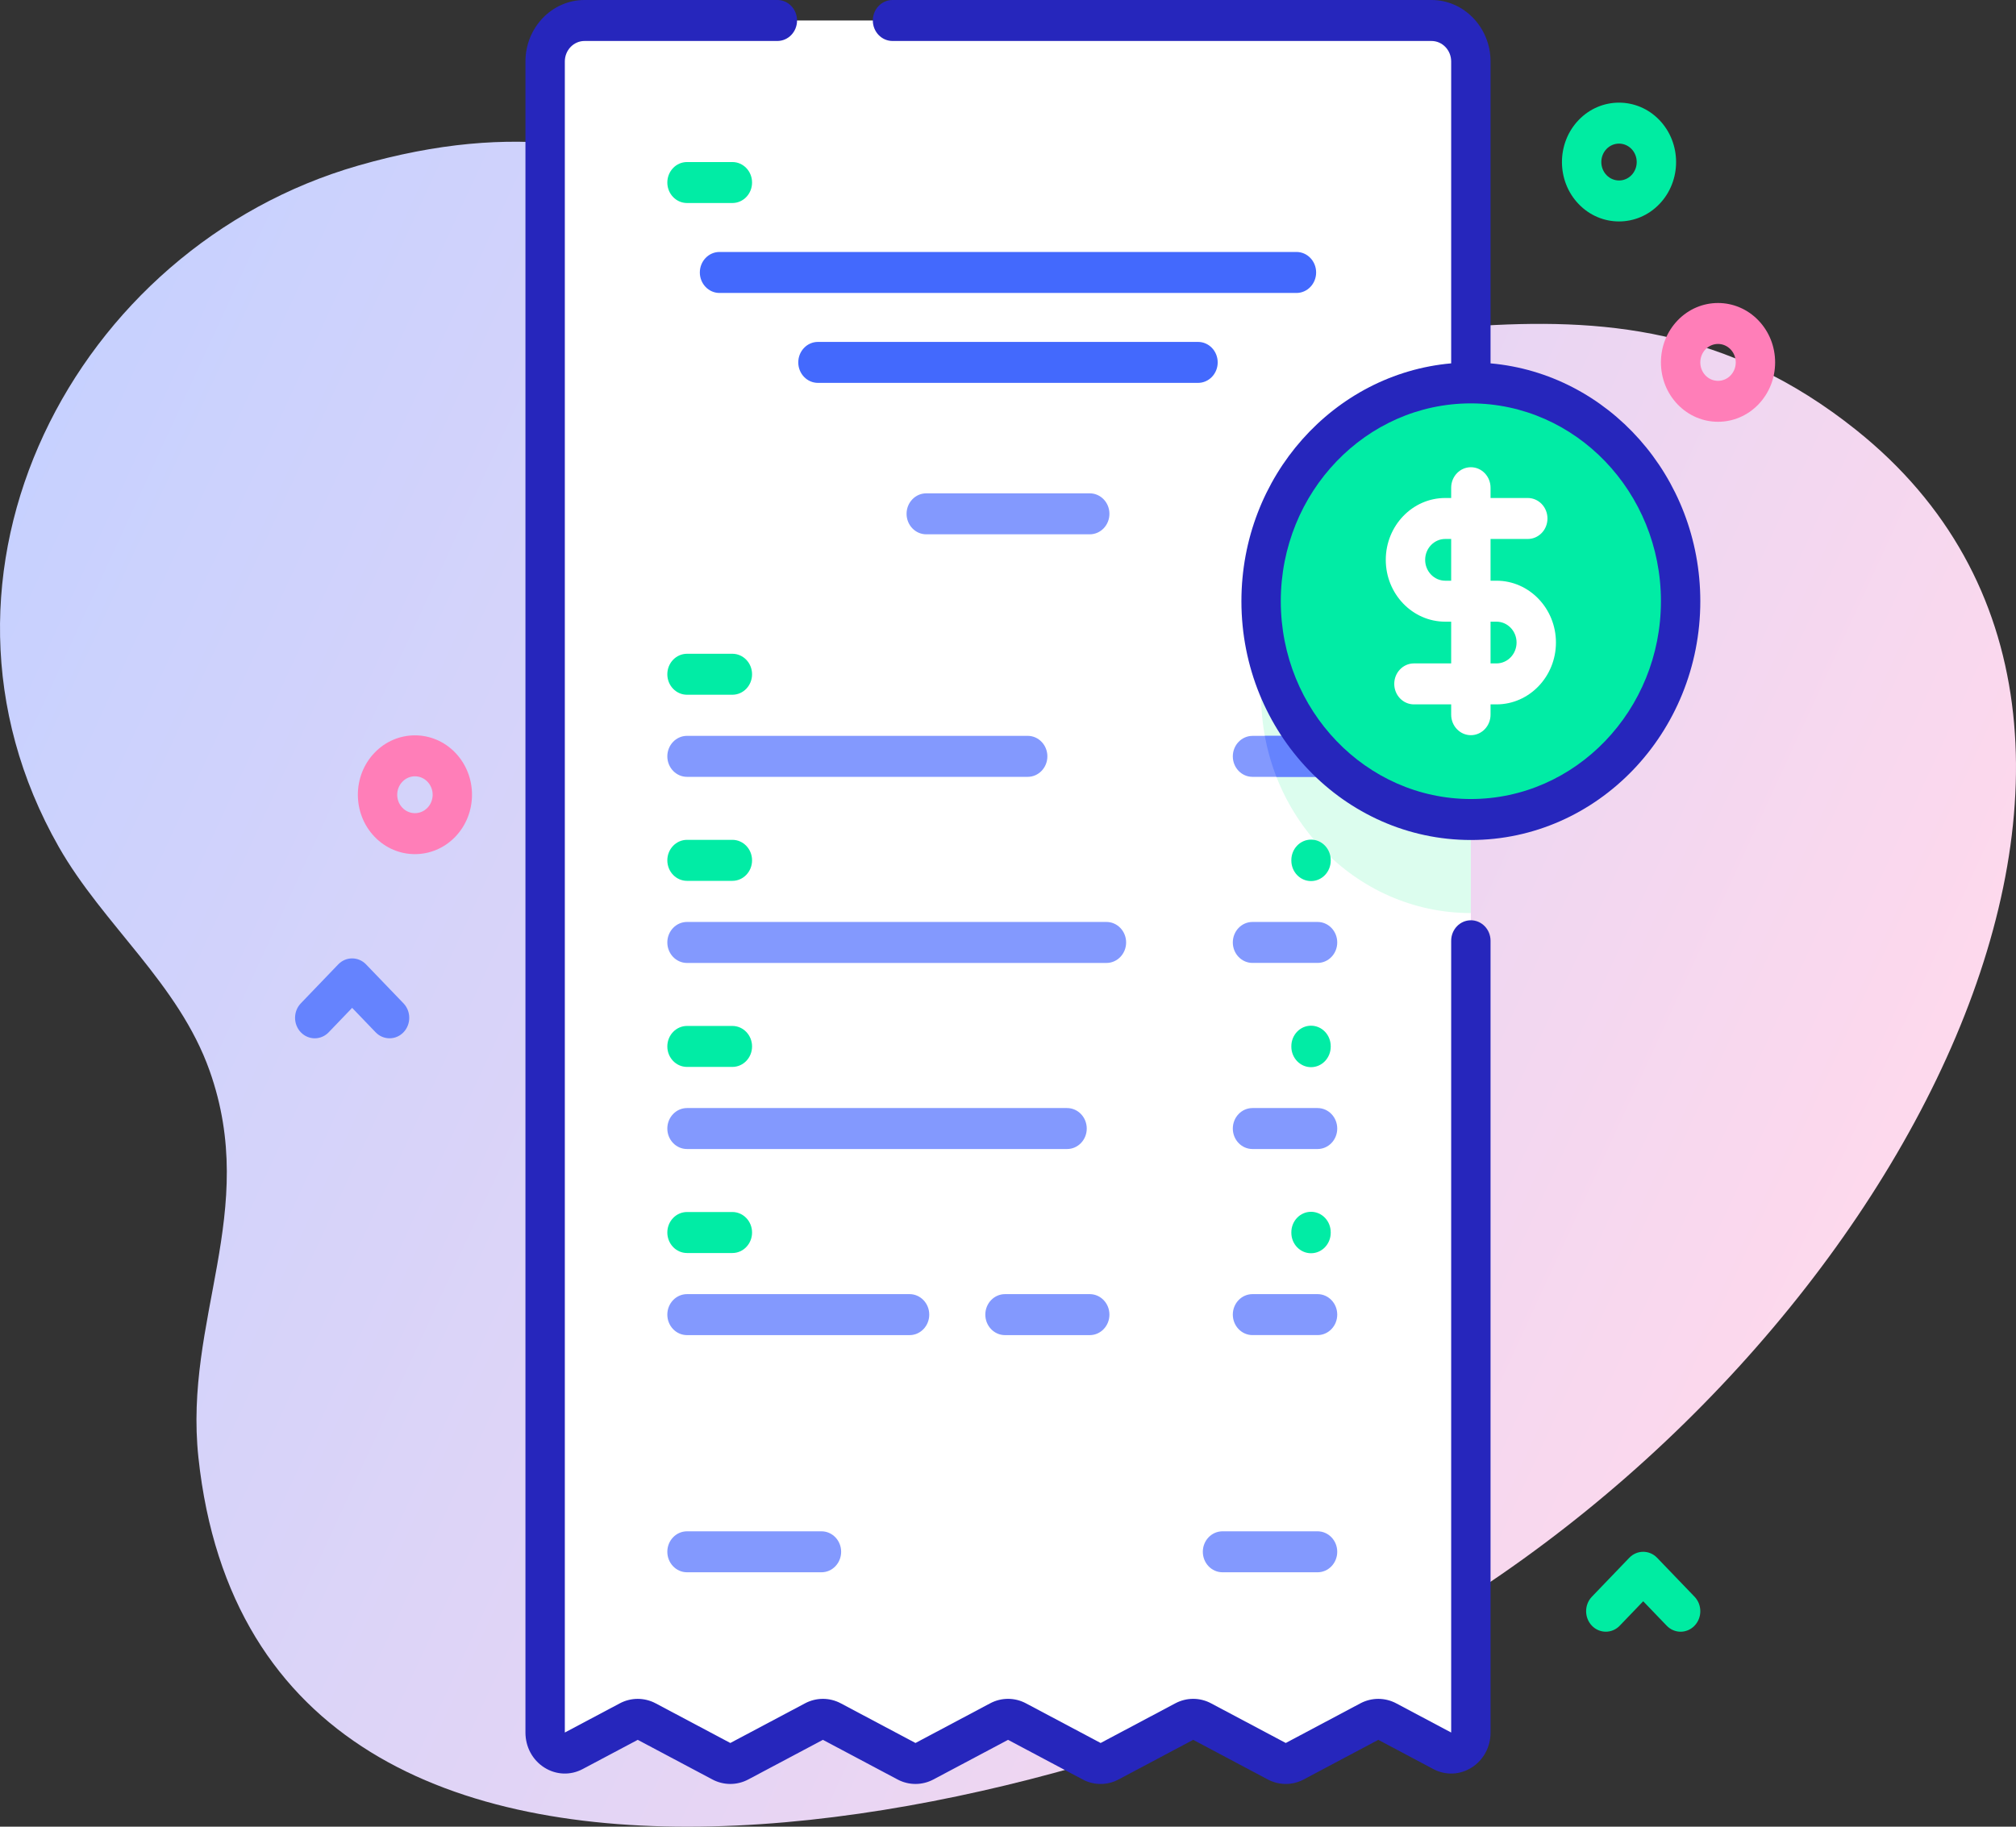 <svg width="64" height="58" viewBox="0 0 64 58" fill="none" xmlns="http://www.w3.org/2000/svg">
<rect x="0" y="0" width="64" height="58" fill="#333333" stroke="none"/>
<path d="M58.934 13.659C50.757 7.115 42.826 12.448 33.98 10.562C25.069 8.663 21.519 2.338 11.37 5.258C2.38 7.844 -3.075 18.212 1.867 26.892C3.275 29.365 5.675 31.231 6.655 33.999C8.237 38.463 5.829 41.891 6.299 46.279C8.25 64.509 34.996 57.447 44.837 51.776C60.27 42.88 70.712 23.084 58.934 13.659Z" fill="url(#paint0_linear)"/>
<path d="M46.694 1.952V55.01C46.694 55.496 46.201 55.811 45.785 55.59L44.04 54.662C43.861 54.567 43.65 54.567 43.471 54.662L41.101 55.922C40.922 56.017 40.711 56.017 40.534 55.922L38.163 54.662C37.985 54.567 37.774 54.567 37.595 54.662L35.225 55.922C35.046 56.017 34.835 56.017 34.656 55.922L32.286 54.662C32.108 54.567 31.896 54.567 31.718 54.662L29.346 55.922C29.169 56.017 28.957 56.017 28.779 55.922L26.407 54.662C26.23 54.567 26.017 54.567 25.84 54.662L23.469 55.922C23.29 56.017 23.079 56.017 22.9 55.922L20.53 54.662C20.351 54.567 20.14 54.567 19.961 54.662L18.215 55.59C17.799 55.811 17.306 55.496 17.306 55.011V1.952C17.306 1.233 17.865 0.65 18.556 0.65H45.444C46.135 0.65 46.694 1.233 46.694 1.952Z" fill="white"/>
<path d="M46.694 15.128V28.991C43.016 28.991 40.035 25.887 40.035 22.059C40.035 18.231 43.016 15.128 46.694 15.128Z" fill="#DCFDEE"/>
<path d="M34.941 56.643C34.745 56.643 34.55 56.596 34.372 56.501L32.002 55.242L29.631 56.501C29.275 56.69 28.85 56.69 28.495 56.501L26.124 55.242L23.753 56.501C23.397 56.69 22.973 56.69 22.617 56.501L20.246 55.242L18.499 56.169C18.109 56.377 17.652 56.358 17.278 56.12C16.904 55.882 16.681 55.467 16.681 55.01V1.952C16.681 0.876 17.522 0 18.556 0H24.678C25.023 0 25.303 0.291 25.303 0.651C25.303 1.01 25.023 1.301 24.678 1.301H18.556C18.212 1.301 17.931 1.593 17.931 1.952V55.01L19.677 54.083C20.033 53.894 20.458 53.894 20.814 54.083L23.185 55.342L25.556 54.083C25.911 53.894 26.336 53.893 26.692 54.083L29.063 55.342L31.433 54.083C31.789 53.893 32.214 53.893 32.57 54.083L34.941 55.342L37.311 54.083C37.667 53.893 38.092 53.893 38.447 54.083L40.818 55.342L43.187 54.083C43.543 53.894 43.968 53.894 44.324 54.083L46.069 55.01V29.871C46.069 29.512 46.349 29.22 46.694 29.22C47.039 29.22 47.319 29.512 47.319 29.871V55.01C47.319 55.467 47.096 55.881 46.722 56.12C46.348 56.358 45.891 56.377 45.501 56.169L43.756 55.242L41.386 56.501C41.03 56.69 40.605 56.69 40.249 56.501L37.879 55.242L35.509 56.501C35.331 56.596 35.136 56.643 34.941 56.643Z" fill="#2626BC"/>
<path d="M32.625 24.666H21.81C21.465 24.666 21.185 24.374 21.185 24.015C21.185 23.656 21.465 23.364 21.81 23.364H32.625C32.97 23.364 33.25 23.656 33.25 24.015C33.25 24.374 32.97 24.666 32.625 24.666Z" fill="#8399FE"/>
<path d="M23.25 22.059H21.81C21.465 22.059 21.185 21.768 21.185 21.409C21.185 21.05 21.465 20.758 21.81 20.758H23.25C23.595 20.758 23.875 21.05 23.875 21.409C23.875 21.768 23.595 22.059 23.25 22.059Z" fill="#01ECA5"/>
<path d="M35.125 30.575H21.81C21.465 30.575 21.185 30.283 21.185 29.924C21.185 29.565 21.465 29.273 21.81 29.273H35.125C35.47 29.273 35.75 29.565 35.75 29.924C35.75 30.283 35.47 30.575 35.125 30.575Z" fill="#8399FE"/>
<path d="M23.25 27.968H21.81C21.465 27.968 21.185 27.677 21.185 27.317C21.185 26.958 21.465 26.666 21.81 26.666H23.25C23.595 26.666 23.875 26.958 23.875 27.317C23.875 27.677 23.595 27.968 23.25 27.968Z" fill="#01ECA5"/>
<path d="M33.875 36.483H21.81C21.465 36.483 21.185 36.192 21.185 35.833C21.185 35.474 21.465 35.182 21.81 35.182H33.875C34.22 35.182 34.5 35.474 34.5 35.833C34.5 36.192 34.22 36.483 33.875 36.483Z" fill="#8399FE"/>
<path d="M23.25 33.876H21.81C21.465 33.876 21.185 33.585 21.185 33.226C21.185 32.867 21.465 32.575 21.81 32.575H23.25C23.595 32.575 23.875 32.867 23.875 33.226C23.875 33.585 23.595 33.876 23.25 33.876Z" fill="#01ECA5"/>
<path d="M28.875 42.392H21.81C21.465 42.392 21.185 42.1 21.185 41.741C21.185 41.382 21.465 41.09 21.81 41.09H28.875C29.22 41.09 29.5 41.382 29.5 41.741C29.5 42.1 29.22 42.392 28.875 42.392Z" fill="#8399FE"/>
<path d="M34.595 42.392H31.905C31.56 42.392 31.28 42.1 31.28 41.741C31.28 41.382 31.56 41.09 31.905 41.09H34.595C34.94 41.09 35.22 41.382 35.22 41.741C35.22 42.1 34.94 42.392 34.595 42.392Z" fill="#8399FE"/>
<path d="M23.25 39.785H21.81C21.465 39.785 21.185 39.493 21.185 39.134C21.185 38.775 21.465 38.483 21.81 38.483H23.25C23.595 38.483 23.875 38.775 23.875 39.134C23.875 39.493 23.595 39.785 23.25 39.785Z" fill="#01ECA5"/>
<path d="M41.827 24.666H39.762C39.417 24.666 39.137 24.375 39.137 24.016C39.137 23.657 39.417 23.365 39.762 23.365H41.827C42.172 23.365 42.452 23.657 42.452 24.016C42.452 24.375 42.172 24.666 41.827 24.666Z" fill="#8399FE"/>
<path d="M42.453 24.015C42.453 24.375 42.172 24.666 41.828 24.666H40.521C40.36 24.25 40.235 23.814 40.153 23.364H41.828C42.172 23.364 42.453 23.656 42.453 24.015Z" fill="#6583FE"/>
<path d="M41.827 30.574H39.762C39.417 30.574 39.137 30.283 39.137 29.924C39.137 29.564 39.417 29.273 39.762 29.273H41.827C42.172 29.273 42.452 29.564 42.452 29.924C42.452 30.283 42.172 30.574 41.827 30.574Z" fill="#8399FE"/>
<path d="M41.827 36.483H39.762C39.417 36.483 39.137 36.192 39.137 35.833C39.137 35.473 39.417 35.182 39.762 35.182H41.827C42.172 35.182 42.452 35.473 42.452 35.833C42.452 36.192 42.172 36.483 41.827 36.483Z" fill="#8399FE"/>
<path d="M41.827 42.391H39.762C39.417 42.391 39.137 42.1 39.137 41.74C39.137 41.381 39.417 41.09 39.762 41.09H41.827C42.172 41.09 42.452 41.381 42.452 41.74C42.452 42.1 42.172 42.391 41.827 42.391Z" fill="#8399FE"/>
<path d="M41.62 39.792C41.275 39.792 40.995 39.501 40.995 39.142V39.127C40.995 38.767 41.275 38.476 41.62 38.476C41.965 38.476 42.245 38.767 42.245 39.127V39.142C42.245 39.501 41.965 39.792 41.62 39.792Z" fill="#01ECA5"/>
<path d="M41.827 49.922H38.81C38.464 49.922 38.185 49.63 38.185 49.271C38.185 48.912 38.464 48.621 38.81 48.621H41.827C42.172 48.621 42.452 48.912 42.452 49.271C42.452 49.63 42.172 49.922 41.827 49.922Z" fill="#8399FE"/>
<path d="M26.078 49.922H21.81C21.465 49.922 21.185 49.63 21.185 49.271C21.185 48.912 21.465 48.621 21.81 48.621H26.078C26.423 48.621 26.703 48.912 26.703 49.271C26.703 49.63 26.423 49.922 26.078 49.922Z" fill="#8399FE"/>
<path d="M41.62 33.884C41.275 33.884 40.995 33.592 40.995 33.233V33.218C40.995 32.859 41.275 32.567 41.62 32.567C41.965 32.567 42.245 32.859 42.245 33.218V33.233C42.245 33.592 41.965 33.884 41.62 33.884Z" fill="#01ECA5"/>
<path d="M41.62 27.975C41.275 27.975 40.995 27.684 40.995 27.325V27.31C40.995 26.951 41.275 26.659 41.62 26.659C41.965 26.659 42.245 26.951 42.245 27.31V27.325C42.245 27.684 41.965 27.975 41.62 27.975Z" fill="#01ECA5"/>
<path d="M41.62 22.067C41.275 22.067 40.995 21.775 40.995 21.416V21.401C40.995 21.042 41.275 20.75 41.62 20.75C41.965 20.75 42.245 21.042 42.245 21.401V21.416C42.245 21.775 41.965 22.067 41.62 22.067Z" fill="#01ECA5"/>
<path d="M46.694 26.02C50.371 26.02 53.353 22.917 53.353 19.089C53.353 15.261 50.371 12.157 46.694 12.157C43.017 12.157 40.035 15.261 40.035 19.089C40.035 22.917 43.017 26.02 46.694 26.02Z" fill="#01ECA5"/>
<path d="M47.319 11.537V1.952C47.319 0.876 46.478 0 45.444 0H28.334C27.989 0 27.709 0.291 27.709 0.651C27.709 1.01 27.989 1.301 28.334 1.301H45.444C45.789 1.301 46.069 1.593 46.069 1.952V11.537C42.344 11.868 39.41 15.127 39.41 19.089C39.41 23.27 42.678 26.671 46.694 26.671C50.71 26.671 53.978 23.27 53.978 19.089C53.978 15.127 51.044 11.868 47.319 11.537ZM46.694 25.37C43.367 25.37 40.66 22.552 40.66 19.089C40.66 15.626 43.367 12.808 46.694 12.808C50.021 12.808 52.728 15.626 52.728 19.089C52.728 22.552 50.021 25.37 46.694 25.37Z" fill="#2626BC"/>
<path d="M47.508 18.438H47.319V17.113H48.501C48.846 17.113 49.126 16.822 49.126 16.463C49.126 16.104 48.846 15.812 48.501 15.812H47.319V15.485C47.319 15.126 47.039 14.835 46.694 14.835C46.349 14.835 46.069 15.126 46.069 15.485V15.812H45.879C44.839 15.812 43.993 16.693 43.993 17.776C43.993 18.858 44.839 19.739 45.879 19.739H46.069V21.064H44.887C44.542 21.064 44.262 21.355 44.262 21.714C44.262 22.074 44.542 22.365 44.887 22.365H46.069V22.692C46.069 23.051 46.349 23.343 46.694 23.343C47.039 23.343 47.319 23.051 47.319 22.692V22.365H47.508C48.548 22.365 49.395 21.484 49.395 20.401C49.395 19.319 48.548 18.438 47.508 18.438ZM45.879 18.438C45.529 18.438 45.243 18.141 45.243 17.776C45.243 17.41 45.529 17.113 45.879 17.113H46.069V18.438H45.879ZM47.508 21.064H47.319V19.739H47.508C47.859 19.739 48.145 20.036 48.145 20.401C48.145 20.767 47.859 21.064 47.508 21.064Z" fill="white"/>
<path d="M34.595 16.965H29.405C29.06 16.965 28.78 16.674 28.78 16.314C28.78 15.955 29.06 15.664 29.405 15.664H34.595C34.94 15.664 35.22 15.955 35.22 16.314C35.22 16.674 34.94 16.965 34.595 16.965Z" fill="#8399FE"/>
<path d="M38.032 12.157H25.967C25.622 12.157 25.342 11.866 25.342 11.507C25.342 11.147 25.622 10.856 25.967 10.856H38.032C38.378 10.856 38.657 11.147 38.657 11.507C38.657 11.866 38.377 12.157 38.032 12.157Z" fill="#4369FD"/>
<path d="M41.157 9.302H22.842C22.497 9.302 22.217 9.01 22.217 8.651C22.217 8.292 22.497 8 22.842 8H41.157C41.503 8 41.782 8.292 41.782 8.651C41.782 9.01 41.502 9.302 41.157 9.302Z" fill="#4369FD"/>
<path d="M23.25 6.446H21.81C21.465 6.446 21.185 6.155 21.185 5.796C21.185 5.436 21.465 5.145 21.81 5.145H23.25C23.595 5.145 23.875 5.436 23.875 5.796C23.875 6.155 23.595 6.446 23.25 6.446Z" fill="#01ECA5"/>
<path d="M51.397 7.031C50.933 7.031 50.469 6.847 50.116 6.479C49.409 5.744 49.409 4.547 50.116 3.811C50.822 3.075 51.972 3.075 52.679 3.811C53.386 4.547 53.386 5.744 52.679 6.479C52.326 6.847 51.862 7.031 51.397 7.031ZM51.398 4.56C51.253 4.56 51.109 4.617 51 4.731C50.781 4.959 50.781 5.331 51 5.559C51.219 5.787 51.576 5.788 51.795 5.559C52.014 5.331 52.014 4.96 51.795 4.731C51.685 4.617 51.541 4.56 51.398 4.56Z" fill="#00ECA2"/>
<path d="M54.54 13.392C54.076 13.392 53.612 13.208 53.259 12.841C52.916 12.484 52.728 12.01 52.728 11.506C52.728 11.002 52.916 10.529 53.259 10.172C53.965 9.437 55.115 9.437 55.822 10.172C56.164 10.529 56.353 11.002 56.353 11.506C56.353 12.011 56.164 12.484 55.822 12.841C55.469 13.208 55.004 13.392 54.54 13.392ZM54.54 10.921C54.396 10.921 54.252 10.978 54.142 11.092C54.036 11.203 53.978 11.35 53.978 11.506C53.978 11.663 54.036 11.81 54.142 11.921C54.362 12.149 54.719 12.149 54.938 11.921C55.044 11.81 55.103 11.663 55.103 11.506C55.103 11.35 55.044 11.203 54.938 11.092C54.828 10.978 54.684 10.921 54.54 10.921Z" fill="#FF7EB8"/>
<path d="M13.172 27.12C12.708 27.12 12.244 26.936 11.891 26.568C11.184 25.832 11.184 24.635 11.891 23.9C12.598 23.164 13.748 23.164 14.454 23.9C15.161 24.635 15.161 25.832 14.454 26.568C14.101 26.936 13.637 27.12 13.172 27.12ZM13.172 24.649C13.028 24.649 12.884 24.706 12.775 24.82C12.555 25.048 12.555 25.419 12.775 25.648C12.994 25.876 13.351 25.876 13.57 25.648C13.79 25.42 13.79 25.048 13.57 24.82C13.461 24.706 13.317 24.649 13.172 24.649Z" fill="#FF7EB8"/>
<path d="M12.367 32.967C12.207 32.967 12.047 32.904 11.925 32.777L11.179 32.001L10.434 32.777C10.19 33.031 9.794 33.031 9.55 32.777C9.306 32.523 9.306 32.111 9.55 31.857L10.737 30.621C10.981 30.367 11.377 30.367 11.621 30.621L12.809 31.857C13.053 32.111 13.053 32.523 12.809 32.777C12.687 32.904 12.527 32.967 12.367 32.967Z" fill="#6583FE"/>
<path d="M53.353 51.809C53.193 51.809 53.033 51.745 52.911 51.618L52.165 50.842L51.42 51.618C51.176 51.872 50.78 51.872 50.536 51.618C50.292 51.364 50.292 50.952 50.536 50.698L51.723 49.462C51.967 49.208 52.363 49.208 52.607 49.462L53.795 50.698C54.039 50.952 54.039 51.364 53.795 51.618C53.673 51.745 53.513 51.809 53.353 51.809Z" fill="#00ECA2"/>
<defs>
<linearGradient id="paint0_linear" x1="-1.127" y1="16.22" x2="59.125" y2="44.035" gradientUnits="userSpaceOnUse">
<stop stop-color="#C6D1FF"/>
<stop offset="0.583" stop-color="#E6D5F4"/>
<stop offset="0.997" stop-color="#FFD9EC"/>
</linearGradient>
</defs>
</svg>
